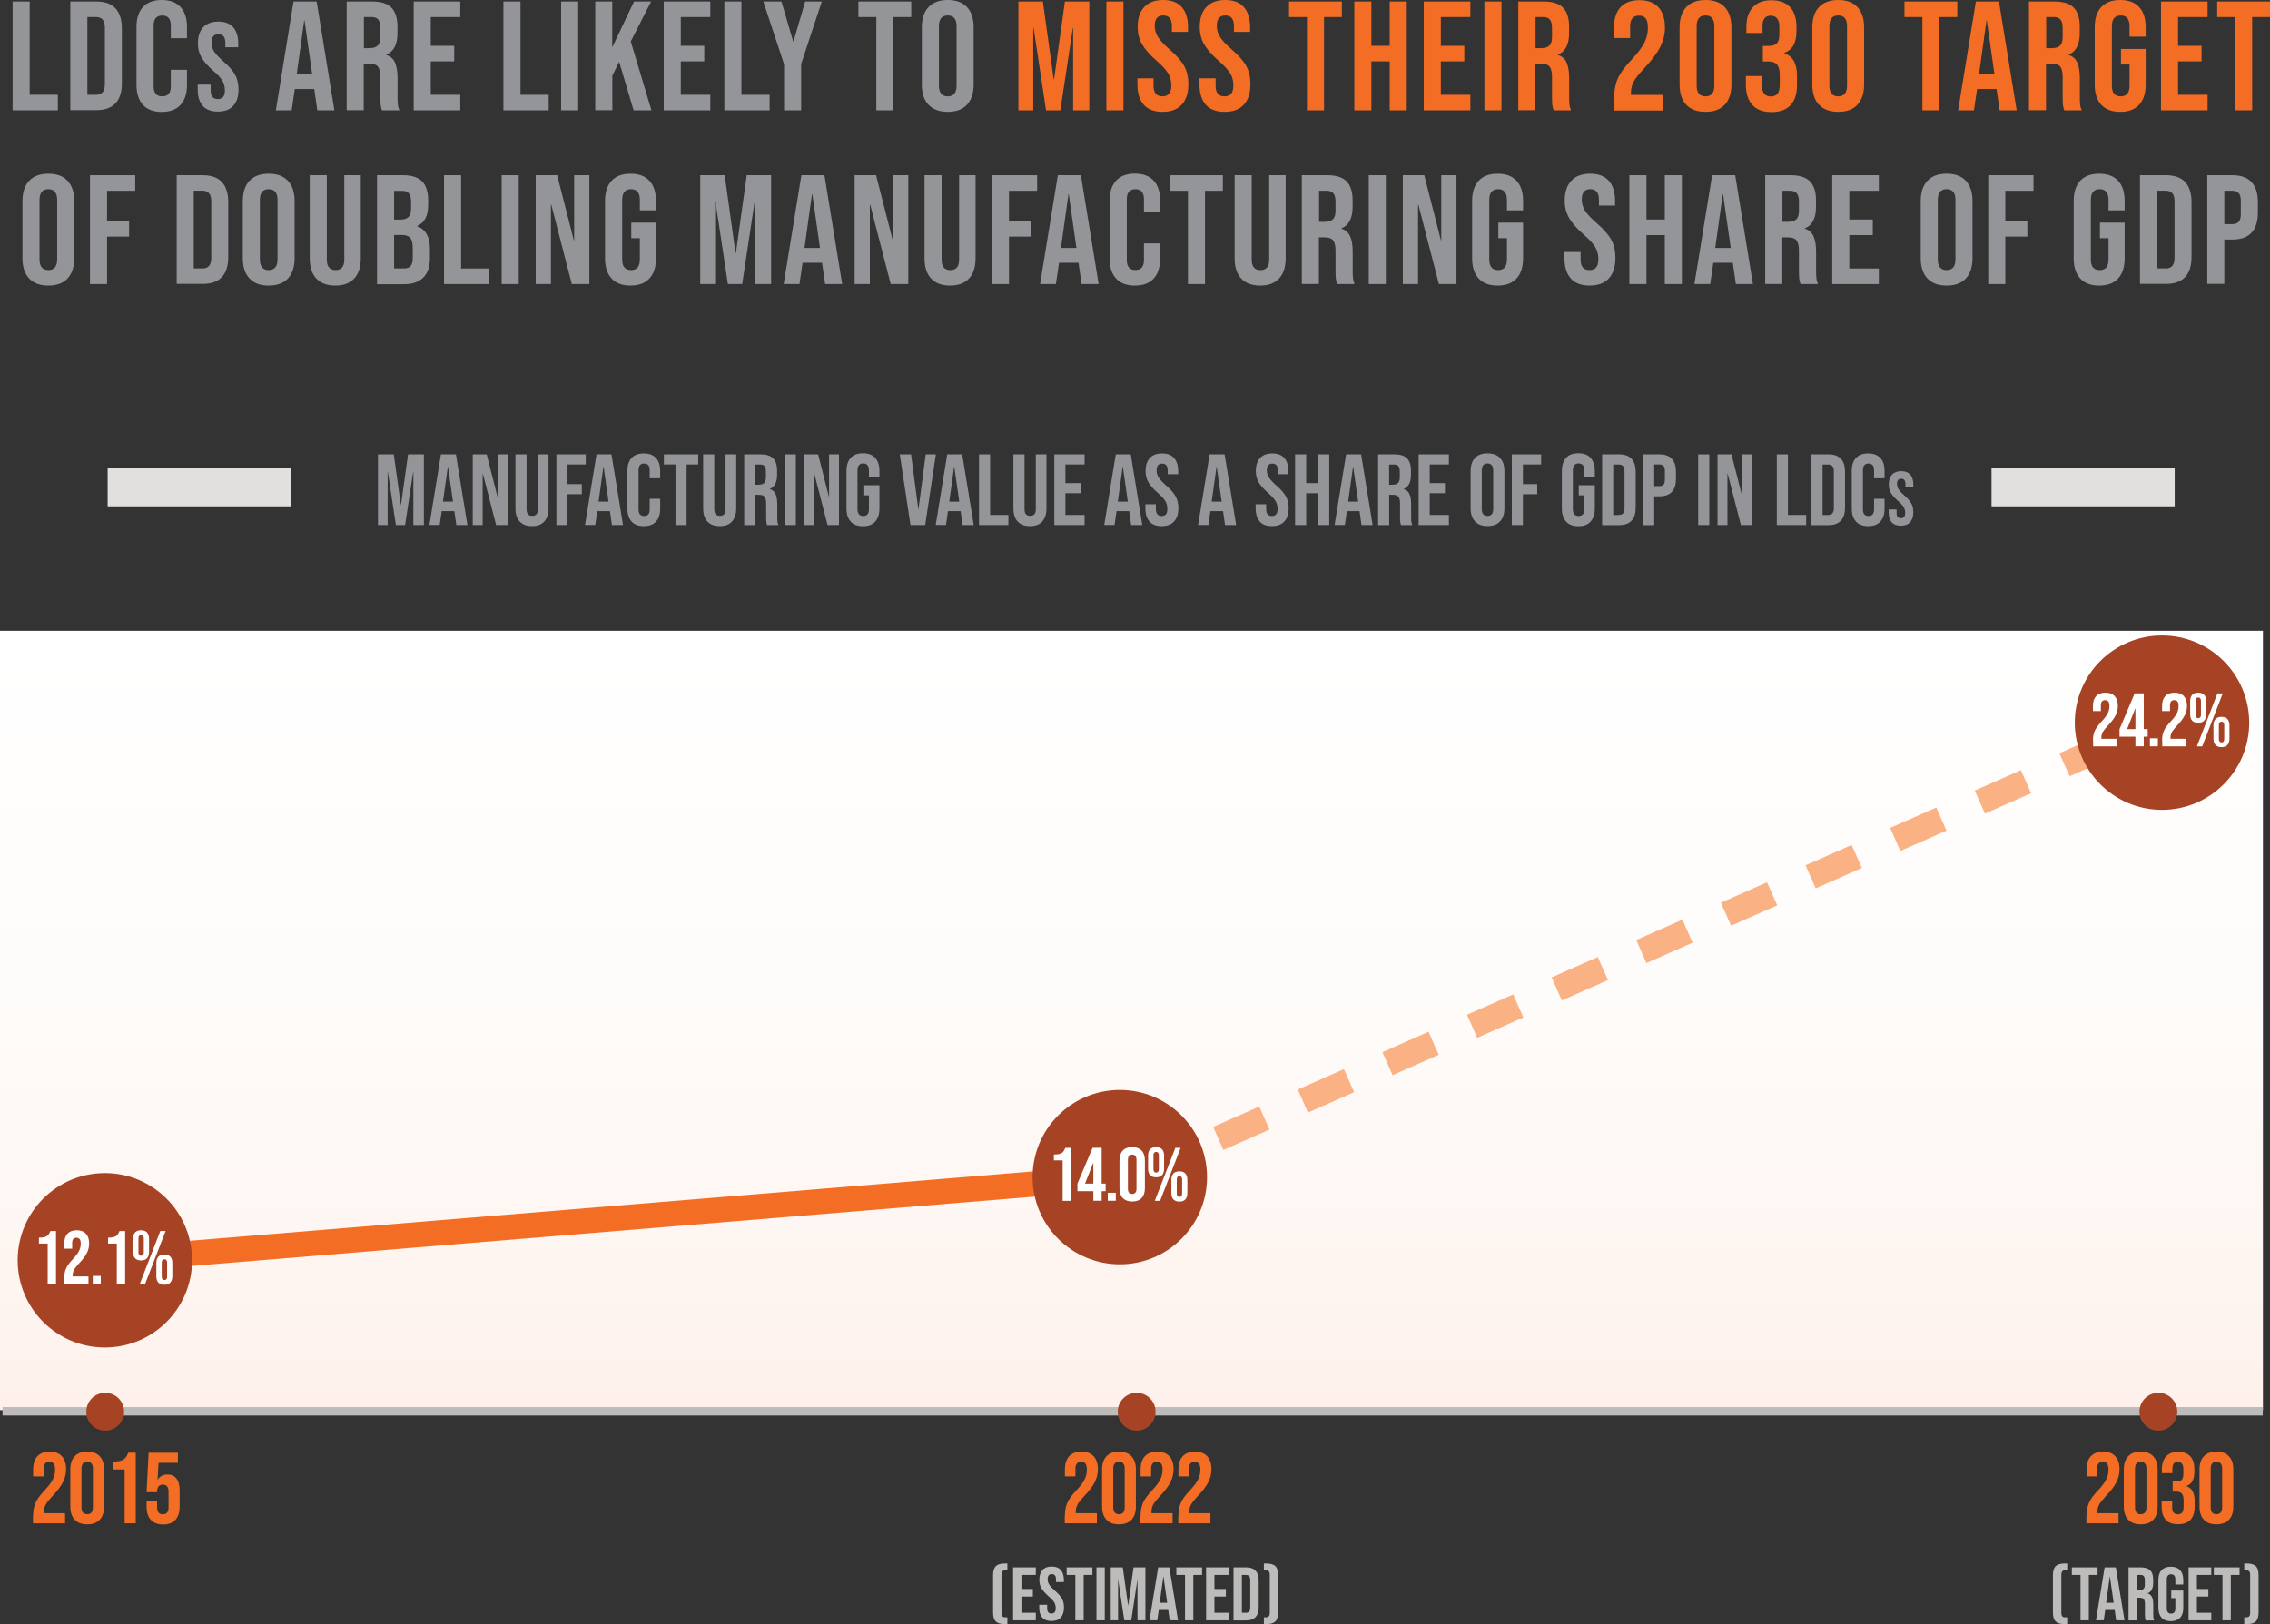 <?xml version="1.0" encoding="UTF-8"?><svg id="Layer_2" xmlns="http://www.w3.org/2000/svg" xmlns:xlink="http://www.w3.org/1999/xlink" viewBox="0 0 269.91 193.16"><rect x="0" y="0" width="269.91" height="193.16" fill="#333333" stroke="none"/><defs><style>.cls-1{stroke:#a64324;stroke-width:2.5px;}.cls-1,.cls-2,.cls-3,.cls-4{stroke-miterlimit:10;}.cls-1,.cls-5{fill:#a64324;}.cls-2{stroke:#f36e24;}.cls-2,.cls-3{stroke-width:3px;}.cls-2,.cls-3,.cls-4{fill:none;}.cls-6{fill:url(#linear-gradient);}.cls-7{fill:#fff;}.cls-8{fill:#f36e24;}.cls-9{fill:#939598;}.cls-10{fill:#bdbcbb;}.cls-11{fill:#e1e0df;}.cls-3{stroke:#fab284;stroke-dasharray:0 0 6 5;}.cls-4{stroke:#bdbcbb;}</style><linearGradient id="linear-gradient" x1="134.54" y1="75.02" x2="134.54" y2="167.71" gradientUnits="userSpaceOnUse"><stop offset="0" stop-color="#fff"/><stop offset=".46" stop-color="#fefcfa"/><stop offset=".92" stop-color="#fef3ee"/><stop offset="1" stop-color="#fef1ec"/></linearGradient></defs><g id="Layer_2-2"><rect class="cls-6" y="75.02" width="269.07" height="92.69"/><line class="cls-4" x1=".3" y1="167.85" x2="269.05" y2="167.85"/><path class="cls-8" d="m3.94,180.26c0-.6.1-1.11.29-1.54.19-.43.54-.9,1.03-1.42.49-.52.83-.96,1.01-1.33.19-.37.28-.75.28-1.15,0-.36-.06-.61-.17-.75-.12-.14-.29-.21-.51-.21-.46,0-.68.28-.68.83v.9h-1.25v-.82c0-.68.17-1.2.5-1.57.34-.36.82-.55,1.46-.55s1.13.18,1.46.55c.34.36.5.89.5,1.57,0,.51-.12,1.01-.37,1.5-.24.49-.67,1.05-1.27,1.68-.39.42-.66.75-.79,1.01-.14.26-.2.54-.2.83v.18h2.51v1.2h-3.82v-.91Z"/><path class="cls-8" d="m8.88,180.74c-.34-.37-.52-.89-.52-1.56v-4.42c0-.67.17-1.19.52-1.56.34-.37.84-.55,1.49-.55s1.14.18,1.49.55c.34.37.52.89.52,1.56v4.42c0,.67-.17,1.19-.52,1.56-.34.37-.84.55-1.49.55s-1.14-.18-1.49-.55Zm2.17-1.48v-4.58c0-.55-.23-.83-.68-.83s-.68.28-.68.83v4.58c0,.55.23.83.68.83s.68-.28.68-.83Z"/><path class="cls-8" d="m14.81,174.77h-1.38v-.94c.38,0,.68-.03.91-.1.23-.06.41-.17.55-.32.14-.15.26-.36.36-.64h.89v8.4h-1.32v-6.41Z"/><path class="cls-8" d="m17.93,180.75c-.34-.36-.5-.89-.5-1.57v-.66h1.25v.76c0,.54.23.82.68.82s.68-.27.68-.82v-1.88c0-.55-.23-.83-.68-.83s-.68.28-.68.83v.07h-1.25l.24-4.69h3.48v1.2h-2.3l-.11,2h.02c.25-.41.63-.61,1.14-.61.48,0,.84.16,1.09.49s.37.8.37,1.43v1.9c0,.68-.17,1.2-.5,1.57-.34.36-.82.55-1.46.55s-1.13-.18-1.46-.55Z"/><circle class="cls-5" cx="12.51" cy="167.9" r="2.25"/><path class="cls-8" d="m126.62,180.26c0-.6.1-1.11.29-1.54.19-.43.54-.9,1.03-1.42.49-.52.83-.96,1.01-1.33.19-.37.28-.75.28-1.15,0-.36-.06-.61-.17-.75-.12-.14-.29-.21-.51-.21-.46,0-.68.28-.68.83v.9h-1.25v-.82c0-.68.17-1.2.5-1.57.34-.36.82-.55,1.46-.55s1.13.18,1.46.55c.34.36.5.89.5,1.57,0,.51-.12,1.01-.37,1.5-.24.49-.67,1.05-1.27,1.68-.39.42-.66.75-.79,1.01-.14.26-.2.54-.2.83v.18h2.51v1.2h-3.82v-.91Z"/><path class="cls-8" d="m131.56,180.74c-.34-.37-.52-.89-.52-1.56v-4.42c0-.67.17-1.19.52-1.56.34-.37.84-.55,1.49-.55s1.14.18,1.49.55c.34.37.52.89.52,1.56v4.42c0,.67-.17,1.19-.52,1.56-.34.37-.84.55-1.49.55s-1.14-.18-1.49-.55Zm2.17-1.48v-4.58c0-.55-.23-.83-.68-.83s-.68.28-.68.83v4.58c0,.55.23.83.68.83s.68-.28.68-.83Z"/><path class="cls-8" d="m135.62,180.26c0-.6.1-1.11.29-1.54.19-.43.54-.9,1.03-1.42.49-.52.83-.96,1.01-1.33.19-.37.28-.75.28-1.15,0-.36-.06-.61-.17-.75-.12-.14-.29-.21-.51-.21-.46,0-.68.28-.68.83v.9h-1.25v-.82c0-.68.17-1.2.5-1.57.34-.36.82-.55,1.46-.55s1.13.18,1.46.55c.34.36.5.89.5,1.57,0,.51-.12,1.01-.37,1.5-.24.49-.67,1.05-1.27,1.68-.39.42-.66.75-.79,1.01-.14.26-.2.54-.2.83v.18h2.51v1.2h-3.82v-.91Z"/><path class="cls-8" d="m140.12,180.26c0-.6.1-1.11.29-1.54.19-.43.54-.9,1.03-1.42.49-.52.83-.96,1.01-1.33.19-.37.28-.75.28-1.15,0-.36-.06-.61-.17-.75-.12-.14-.29-.21-.51-.21-.46,0-.68.28-.68.83v.9h-1.25v-.82c0-.68.17-1.2.5-1.57.34-.36.82-.55,1.46-.55s1.13.18,1.46.55c.34.36.5.89.5,1.57,0,.51-.12,1.01-.37,1.5-.24.49-.67,1.05-1.27,1.68-.39.42-.66.75-.79,1.01-.14.26-.2.54-.2.83v.18h2.51v1.2h-3.82v-.91Z"/><circle class="cls-5" cx="135.15" cy="167.9" r="2.25"/><path class="cls-10" d="m244.42,192.84c-.21-.21-.32-.56-.32-1.06v-4.45c0-.5.11-.85.32-1.06s.57-.32,1.07-.32h.31v.81h-.24c-.16,0-.28.04-.35.12s-.11.23-.11.45v4.45c0,.22.04.36.11.45s.19.12.35.12h.24v.81h-.31c-.5,0-.85-.11-1.07-.32Z"/><path class="cls-10" d="m247.39,187.31h-1.04v-.9h3.06v.9h-1.04v5.4h-.99v-5.4Z"/><path class="cls-10" d="m250.24,186.41h1.34l1.03,6.3h-.99l-.18-1.25v.02h-1.12l-.18,1.23h-.92l1.03-6.3Zm1.08,4.21l-.44-3.11h-.02l-.43,3.11h.89Z"/><path class="cls-10" d="m253.08,186.41h1.47c.51,0,.88.12,1.12.36s.35.6.35,1.09v.39c0,.65-.22,1.07-.65,1.24v.02c.24.07.41.22.51.44.1.22.15.52.15.89v1.11c0,.18,0,.33.02.44.01.11.04.22.09.33h-1.01c-.04-.1-.06-.2-.07-.29s-.02-.25-.02-.49v-1.15c0-.29-.05-.49-.14-.6-.09-.11-.25-.17-.48-.17h-.34v2.7h-.99v-6.3Zm1.35,2.7c.2,0,.35-.05.45-.15s.15-.27.15-.51v-.49c0-.23-.04-.39-.12-.5-.08-.1-.21-.15-.38-.15h-.45v1.8h.36Z"/><path class="cls-10" d="m257.02,192.39c-.25-.27-.38-.67-.38-1.17v-3.31c0-.51.12-.9.38-1.17s.62-.41,1.1-.41.85.14,1.1.41.38.67.38,1.17v.54h-.94v-.6c0-.41-.17-.62-.51-.62s-.51.21-.51.62v3.45c0,.41.17.61.51.61s.51-.2.51-.61v-1.23h-.49v-.9h1.43v2.06c0,.51-.12.9-.38,1.17-.25.27-.62.41-1.1.41s-.85-.14-1.1-.41Z"/><path class="cls-10" d="m260.23,186.41h2.7v.9h-1.71v1.67h1.36v.9h-1.36v1.93h1.71v.9h-2.7v-6.3Z"/><path class="cls-10" d="m264.27,187.31h-1.04v-.9h3.06v.9h-1.04v5.4h-.99v-5.4Z"/><path class="cls-10" d="m266.85,192.35h.24c.16,0,.28-.04.35-.12s.11-.23.11-.45v-4.45c0-.22-.04-.36-.11-.45s-.19-.12-.35-.12h-.24v-.81h.31c.5,0,.85.11,1.07.32s.32.56.32,1.06v4.45c0,.5-.11.85-.32,1.06s-.57.32-1.07.32h-.31v-.81Z"/><path class="cls-10" d="m118.4,192.84c-.21-.21-.32-.56-.32-1.06v-4.45c0-.5.11-.85.32-1.06s.57-.32,1.07-.32h.31v.81h-.24c-.16,0-.28.04-.35.12s-.11.23-.11.45v4.45c0,.22.04.36.11.45s.19.12.35.12h.24v.81h-.31c-.5,0-.85-.11-1.07-.32Z"/><path class="cls-10" d="m120.46,186.41h2.7v.9h-1.71v1.67h1.36v.9h-1.36v1.93h1.71v.9h-2.7v-6.3Z"/><path class="cls-10" d="m123.94,192.39c-.25-.27-.37-.67-.37-1.17v-.36h.94v.43c0,.41.17.61.51.61.17,0,.29-.05.38-.15.09-.1.13-.26.13-.48,0-.26-.06-.5-.18-.7s-.34-.44-.67-.72c-.41-.36-.69-.69-.86-.98s-.24-.62-.24-.99c0-.5.12-.88.38-1.16s.62-.41,1.1-.41.83.14,1.07.41c.24.27.37.67.37,1.17v.26h-.94v-.32c0-.22-.04-.37-.13-.47-.08-.1-.21-.15-.37-.15-.33,0-.49.2-.49.6,0,.23.06.44.18.64s.35.44.67.72c.41.36.7.69.86.98s.23.64.23,1.04c0,.52-.13.91-.38,1.19-.25.28-.62.41-1.11.41s-.84-.14-1.09-.41Z"/><path class="cls-10" d="m127.86,187.31h-1.03v-.9h3.06v.9h-1.04v5.4h-.99v-5.4Z"/><path class="cls-10" d="m130.37,186.41h.99v6.3h-.99v-6.3Z"/><path class="cls-10" d="m132.09,186.41h1.41l.63,4.51h.02l.63-4.51h1.41v6.3h-.94v-4.77h-.02l-.72,4.77h-.83l-.72-4.77h-.02v4.77h-.87v-6.3Z"/><path class="cls-10" d="m137.7,186.41h1.34l1.03,6.3h-.99l-.18-1.25v.02h-1.12l-.18,1.23h-.92l1.03-6.3Zm1.08,4.21l-.44-3.11h-.02l-.43,3.11h.89Z"/><path class="cls-10" d="m140.9,187.31h-1.03v-.9h3.06v.9h-1.04v5.4h-.99v-5.4Z"/><path class="cls-10" d="m143.41,186.41h2.7v.9h-1.71v1.67h1.36v.9h-1.36v1.93h1.71v.9h-2.7v-6.3Z"/><path class="cls-10" d="m146.67,186.41h1.51c.49,0,.86.13,1.11.4.25.26.37.65.37,1.16v3.19c0,.51-.12.9-.37,1.16-.25.26-.62.4-1.11.4h-1.51v-6.3Zm1.49,5.4c.16,0,.29-.05.37-.14.09-.1.13-.25.13-.47v-3.28c0-.22-.04-.37-.13-.47-.09-.1-.21-.14-.37-.14h-.5v4.5h.5Z"/><path class="cls-10" d="m150.28,192.35h.24c.16,0,.28-.04.35-.12s.11-.23.11-.45v-4.45c0-.22-.04-.36-.11-.45s-.19-.12-.35-.12h-.24v-.81h.3c.5,0,.85.11,1.07.32s.32.56.32,1.06v4.45c0,.5-.11.85-.32,1.06s-.57.32-1.07.32h-.3v-.81Z"/><path class="cls-8" d="m248.1,180.26c0-.6.1-1.11.29-1.54.19-.43.54-.9,1.03-1.42.49-.52.83-.96,1.01-1.33.19-.37.28-.75.28-1.15,0-.36-.06-.61-.17-.75-.12-.14-.29-.21-.51-.21-.46,0-.68.28-.68.83v.9h-1.25v-.82c0-.68.17-1.2.5-1.57.34-.36.82-.55,1.46-.55s1.13.18,1.46.55c.34.36.5.89.5,1.57,0,.51-.12,1.01-.37,1.5-.24.49-.67,1.05-1.27,1.68-.39.42-.66.75-.79,1.01-.14.26-.2.54-.2.83v.18h2.51v1.2h-3.82v-.91Z"/><path class="cls-8" d="m253.05,180.74c-.34-.37-.52-.89-.52-1.56v-4.42c0-.67.17-1.19.52-1.56.34-.37.84-.55,1.49-.55s1.14.18,1.49.55c.34.37.52.89.52,1.56v4.42c0,.67-.17,1.19-.52,1.56-.34.37-.84.55-1.49.55s-1.14-.18-1.49-.55Zm2.17-1.48v-4.58c0-.55-.23-.83-.68-.83s-.68.28-.68.83v4.58c0,.55.23.83.68.83s.68-.28.68-.83Z"/><path class="cls-8" d="m257.53,180.76c-.33-.36-.5-.88-.5-1.55v-.68h1.25v.74c0,.55.23.83.68.83.22,0,.39-.07.51-.21.12-.14.17-.39.17-.74v-.68c0-.38-.07-.66-.2-.82-.14-.16-.36-.25-.66-.25h-.44v-1.2h.48c.26,0,.46-.07.59-.2.13-.14.2-.36.2-.68v-.61c0-.29-.06-.5-.18-.64-.12-.14-.28-.2-.48-.2-.42,0-.64.26-.64.78v.55h-1.25v-.44c0-.67.17-1.19.5-1.55s.81-.54,1.43-.54,1.11.18,1.44.53.49.87.49,1.54v.3c0,.46-.08.82-.23,1.1-.15.28-.39.47-.71.59v.02c.34.13.59.34.74.62.15.29.23.66.23,1.1v.74c0,.67-.17,1.19-.5,1.54s-.82.53-1.47.53-1.14-.18-1.47-.54Z"/><path class="cls-8" d="m262.05,180.74c-.34-.37-.52-.89-.52-1.56v-4.42c0-.67.17-1.19.52-1.56.34-.37.84-.55,1.49-.55s1.14.18,1.49.55c.34.37.52.89.52,1.56v4.42c0,.67-.17,1.19-.52,1.56-.34.37-.84.55-1.49.55s-1.14-.18-1.49-.55Zm2.17-1.48v-4.58c0-.55-.23-.83-.68-.83s-.68.28-.68.83v4.58c0,.55.23.83.68.83s.68-.28.68-.83Z"/><circle class="cls-5" cx="256.64" cy="167.9" r="2.25"/><path class="cls-9" d="m1.5.18h2.03v11.09h3.35v1.85H1.5V.18Z"/><path class="cls-9" d="m8.36.18h3.1c1.01,0,1.77.27,2.27.81.5.54.76,1.34.76,2.38v6.54c0,1.05-.25,1.84-.76,2.38-.51.54-1.26.81-2.27.81h-3.1V.18Zm3.07,11.09c.33,0,.59-.1.77-.3s.27-.52.27-.96V3.29c0-.44-.09-.76-.27-.96-.18-.2-.43-.3-.77-.3h-1.04v9.24h1.04Z"/><path class="cls-9" d="m17,12.47c-.51-.55-.77-1.34-.77-2.35V3.18c0-1.01.26-1.79.77-2.35.51-.55,1.25-.83,2.23-.83s1.72.28,2.23.83c.51.55.77,1.34.77,2.35v1.37h-1.92v-1.5c0-.8-.34-1.2-1.02-1.2s-1.02.4-1.02,1.2v7.23c0,.79.34,1.18,1.02,1.18s1.02-.39,1.02-1.18v-1.98h1.92v1.83c0,1.01-.26,1.79-.77,2.35-.51.55-1.25.83-2.23.83s-1.72-.28-2.23-.83Z"/><path class="cls-9" d="m24.12,12.59c-.41-.45-.61-1.1-.61-1.94v-.59h1.54v.71c0,.67.28,1.01.85,1.01.28,0,.49-.08.63-.25.14-.16.21-.43.21-.79,0-.44-.1-.82-.3-1.15-.2-.33-.56-.73-1.1-1.19-.67-.59-1.14-1.13-1.41-1.61-.27-.48-.4-1.02-.4-1.63,0-.82.21-1.46.62-1.91.42-.45,1.02-.68,1.81-.68s1.37.23,1.77.68c.4.45.6,1.1.6,1.94v.43h-1.54v-.53c0-.36-.07-.62-.21-.78-.14-.16-.34-.24-.61-.24-.54,0-.82.33-.82.99,0,.38.1.73.3,1.05.2.33.57.72,1.11,1.19.68.59,1.15,1.13,1.41,1.62.26.48.39,1.05.39,1.71,0,.85-.21,1.5-.63,1.96s-1.03.68-1.83.68-1.39-.23-1.8-.68Z"/><path class="cls-9" d="m34.9.18h2.75l2.11,12.94h-2.03l-.37-2.57v.04h-2.31l-.37,2.53h-1.88L34.9.18Zm2.22,8.65l-.91-6.39h-.04l-.89,6.39h1.83Z"/><path class="cls-9" d="m41.24.18h3.01c1.05,0,1.81.24,2.29.73.48.49.72,1.24.72,2.25v.79c0,1.34-.44,2.19-1.33,2.55v.04c.49.15.84.45,1.04.91.2.46.3,1.07.3,1.83v2.27c0,.37.01.67.04.9.02.23.09.45.18.67h-2.07c-.07-.21-.12-.41-.15-.59-.02-.19-.04-.52-.04-1v-2.37c0-.59-.1-1-.29-1.24-.19-.23-.52-.35-.99-.35h-.7v5.54h-2.03V.18Zm2.77,5.54c.41,0,.71-.1.92-.31s.3-.56.3-1.05v-1c0-.47-.08-.81-.25-1.02-.17-.21-.43-.31-.79-.31h-.92v3.7h.74Z"/><path class="cls-9" d="m49.19.18h5.54v1.85h-3.51v3.42h2.79v1.85h-2.79v3.97h3.51v1.85h-5.54V.18Z"/><path class="cls-9" d="m59.86.18h2.03v11.09h3.35v1.85h-5.38V.18Z"/><path class="cls-9" d="m66.72.18h2.03v12.94h-2.03V.18Z"/><path class="cls-9" d="m70.77.18h2.03v5.45l2.59-5.45h2.03l-2.42,4.75,2.46,8.19h-2.12l-1.72-5.77-.81,1.64v4.12h-2.03V.18Z"/><path class="cls-9" d="m78.92.18h5.54v1.85h-3.51v3.42h2.79v1.85h-2.79v3.97h3.51v1.85h-5.54V.18Z"/><path class="cls-9" d="m86.13.18h2.03v11.09h3.35v1.85h-5.38V.18Z"/><path class="cls-9" d="m93.22,7.61l-2.46-7.43h2.16l1.39,4.75h.04l1.39-4.75h1.98l-2.46,7.43v5.51h-2.03v-5.51Z"/><path class="cls-9" d="m104.19,2.03h-2.12V.18h6.28v1.85h-2.12v11.09h-2.03V2.03Z"/><path class="cls-9" d="m110.4,12.46c-.53-.57-.79-1.37-.79-2.4V3.25c0-1.04.27-1.84.79-2.4s1.29-.85,2.29-.85,1.76.28,2.29.85.79,1.37.79,2.4v6.8c0,1.04-.27,1.84-.79,2.4-.53.57-1.29.85-2.29.85s-1.76-.28-2.29-.85Zm3.34-2.27V3.12c0-.85-.35-1.28-1.05-1.28s-1.05.43-1.05,1.28v7.06c0,.85.35,1.28,1.05,1.28s1.05-.43,1.05-1.28Z"/><path class="cls-8" d="m121.1.18h2.9l1.29,9.26h.04l1.29-9.26h2.9v12.94h-1.92V3.33h-.04l-1.48,9.79h-1.7l-1.48-9.79h-.04v9.79h-1.77V.18Z"/><path class="cls-8" d="m131.55.18h2.03v12.94h-2.03V.18Z"/><path class="cls-8" d="m136,12.46c-.5-.56-.76-1.36-.76-2.41v-.74h1.92v.89c0,.84.35,1.26,1.05,1.26.34,0,.61-.1.79-.31.18-.2.27-.53.27-.99,0-.54-.12-1.02-.37-1.43-.25-.41-.7-.91-1.37-1.49-.84-.74-1.42-1.41-1.76-2.01-.33-.6-.5-1.27-.5-2.02,0-1.02.26-1.81.78-2.37s1.27-.84,2.25-.84,1.71.28,2.21.84.75,1.36.75,2.41v.54h-1.92v-.67c0-.44-.09-.77-.26-.97-.17-.2-.42-.31-.76-.31-.68,0-1.02.41-1.02,1.24,0,.47.13.91.38,1.31.25.41.71.9,1.38,1.48.85.74,1.44,1.41,1.76,2.01.32.6.48,1.31.48,2.13,0,1.06-.26,1.87-.79,2.44-.52.57-1.28.85-2.28.85s-1.73-.28-2.24-.84Z"/><path class="cls-8" d="m143.38,12.46c-.5-.56-.76-1.36-.76-2.41v-.74h1.92v.89c0,.84.35,1.26,1.05,1.26.34,0,.61-.1.79-.31.18-.2.27-.53.27-.99,0-.54-.12-1.02-.37-1.43-.25-.41-.7-.91-1.37-1.49-.84-.74-1.42-1.41-1.76-2.01-.33-.6-.5-1.27-.5-2.02,0-1.02.26-1.81.78-2.37s1.27-.84,2.25-.84,1.71.28,2.21.84.75,1.36.75,2.41v.54h-1.92v-.67c0-.44-.09-.77-.26-.97-.17-.2-.42-.31-.76-.31-.68,0-1.02.41-1.02,1.24,0,.47.13.91.38,1.31.25.41.71.9,1.38,1.48.85.74,1.44,1.41,1.76,2.01.32.6.48,1.31.48,2.13,0,1.06-.26,1.87-.79,2.44-.52.57-1.28.85-2.28.85s-1.73-.28-2.24-.84Z"/><path class="cls-8" d="m155.39,2.03h-2.12V.18h6.28v1.85h-2.12v11.09h-2.03V2.03Z"/><path class="cls-8" d="m161.03.18h2.03v5.27h2.18V.18h2.03v12.94h-2.03v-5.82h-2.18v5.82h-2.03V.18Z"/><path class="cls-8" d="m169.29.18h5.54v1.85h-3.51v3.42h2.79v1.85h-2.79v3.97h3.51v1.85h-5.54V.18Z"/><path class="cls-8" d="m176.5.18h2.03v12.94h-2.03V.18Z"/><path class="cls-8" d="m180.55.18h3.01c1.05,0,1.81.24,2.29.73.48.49.72,1.24.72,2.25v.79c0,1.34-.44,2.19-1.33,2.55v.04c.49.15.84.45,1.04.91.2.46.3,1.07.3,1.83v2.27c0,.37.01.67.04.9.02.23.09.45.18.67h-2.07c-.07-.21-.12-.41-.15-.59-.02-.19-.04-.52-.04-1v-2.37c0-.59-.1-1-.29-1.24-.19-.23-.52-.35-.99-.35h-.7v5.54h-2.03V.18Zm2.77,5.54c.41,0,.71-.1.92-.31s.3-.56.3-1.05v-1c0-.47-.08-.81-.25-1.02-.17-.21-.43-.31-.79-.31h-.92v3.7h.74Z"/><path class="cls-8" d="m191.92,11.72c0-.92.15-1.72.44-2.38.3-.66.83-1.39,1.59-2.19.75-.8,1.27-1.48,1.56-2.05.29-.57.43-1.16.43-1.77,0-.55-.09-.94-.27-1.15s-.44-.32-.79-.32c-.7,0-1.05.43-1.05,1.28v1.39h-1.92v-1.26c0-1.05.26-1.85.78-2.41s1.27-.84,2.25-.84,1.74.28,2.25.84.78,1.36.78,2.41c0,.79-.19,1.56-.56,2.31-.38.75-1.03,1.61-1.95,2.59-.6.64-1.01,1.16-1.22,1.56-.21.4-.31.83-.31,1.28v.28h3.86v1.85h-5.88v-1.4Z"/><path class="cls-8" d="m200.5,12.46c-.53-.57-.79-1.37-.79-2.4V3.25c0-1.04.27-1.84.79-2.4s1.29-.85,2.29-.85,1.76.28,2.29.85.79,1.37.79,2.4v6.8c0,1.04-.27,1.84-.79,2.4-.53.57-1.29.85-2.29.85s-1.76-.28-2.29-.85Zm3.34-2.27V3.12c0-.85-.35-1.28-1.05-1.28s-1.05.43-1.05,1.28v7.06c0,.85.35,1.28,1.05,1.28s1.05-.43,1.05-1.28Z"/><path class="cls-8" d="m208.36,12.47c-.51-.55-.77-1.35-.77-2.38v-1.05h1.92v1.15c0,.85.35,1.28,1.05,1.28.34,0,.61-.11.79-.32.18-.22.27-.59.27-1.14v-1.05c0-.59-.11-1.01-.31-1.27-.21-.25-.55-.38-1.02-.38h-.68v-1.85h.74c.41,0,.71-.1.92-.31s.3-.56.3-1.05v-.94c0-.44-.09-.77-.28-.98s-.43-.31-.74-.31c-.65,0-.98.4-.98,1.2v.85h-1.92v-.68c0-1.03.26-1.83.77-2.38.51-.55,1.25-.83,2.21-.83s1.71.27,2.22.82c.5.55.76,1.34.76,2.37v.46c0,.7-.12,1.27-.35,1.69-.23.43-.6.73-1.09.92v.04c.53.2.91.52,1.15.96.23.44.35,1.01.35,1.7v1.15c0,1.03-.26,1.83-.77,2.37-.51.55-1.27.82-2.26.82s-1.75-.28-2.26-.83Z"/><path class="cls-8" d="m216.28,12.46c-.53-.57-.79-1.37-.79-2.4V3.25c0-1.04.27-1.84.79-2.4s1.29-.85,2.29-.85,1.76.28,2.29.85.79,1.37.79,2.4v6.8c0,1.04-.27,1.84-.79,2.4-.53.57-1.29.85-2.29.85s-1.76-.28-2.29-.85Zm3.34-2.27V3.12c0-.85-.35-1.28-1.05-1.28s-1.05.43-1.05,1.28v7.06c0,.85.35,1.28,1.05,1.28s1.05-.43,1.05-1.28Z"/><path class="cls-8" d="m228.57,2.03h-2.12V.18h6.28v1.85h-2.12v11.09h-2.03V2.03Z"/><path class="cls-8" d="m234.93.18h2.75l2.11,12.94h-2.03l-.37-2.57v.04h-2.31l-.37,2.53h-1.88l2.11-12.94Zm2.22,8.65l-.91-6.39h-.04l-.89,6.39h1.83Z"/><path class="cls-8" d="m241.27.18h3.01c1.05,0,1.81.24,2.29.73.48.49.72,1.24.72,2.25v.79c0,1.34-.44,2.19-1.33,2.55v.04c.49.15.84.45,1.04.91.2.46.3,1.07.3,1.83v2.27c0,.37.01.67.04.9.02.23.09.45.18.67h-2.07c-.07-.21-.12-.41-.15-.59-.02-.19-.04-.52-.04-1v-2.37c0-.59-.1-1-.29-1.24-.19-.23-.52-.35-.99-.35h-.7v5.54h-2.03V.18Zm2.77,5.54c.41,0,.71-.1.92-.31s.3-.56.3-1.05v-1c0-.47-.08-.81-.25-1.02-.17-.21-.43-.31-.79-.31h-.92v3.7h.74Z"/><path class="cls-8" d="m249.85,12.46c-.52-.56-.78-1.36-.78-2.41V3.25c0-1.05.26-1.85.78-2.41s1.27-.84,2.25-.84,1.74.28,2.25.84c.52.56.78,1.36.78,2.41v1.11h-1.92v-1.24c0-.85-.35-1.28-1.05-1.28s-1.05.43-1.05,1.28v7.08c0,.84.35,1.26,1.05,1.26s1.05-.42,1.05-1.26v-2.53h-1.02v-1.85h2.94v4.23c0,1.05-.26,1.85-.78,2.41-.52.56-1.27.84-2.25.84s-1.74-.28-2.25-.84Z"/><path class="cls-8" d="m256.95.18h5.54v1.85h-3.51v3.42h2.79v1.85h-2.79v3.97h3.51v1.85h-5.54V.18Z"/><path class="cls-8" d="m265.75,2.03h-2.12V.18h6.28v1.85h-2.12v11.09h-2.03V2.03Z"/><path class="cls-9" d="m3.46,33.11c-.53-.57-.79-1.37-.79-2.4v-6.8c0-1.04.27-1.84.79-2.4s1.29-.85,2.29-.85,1.76.28,2.29.85.79,1.37.79,2.4v6.8c0,1.04-.27,1.84-.79,2.4-.53.57-1.29.85-2.29.85s-1.76-.28-2.29-.85Zm3.34-2.27v-7.06c0-.85-.35-1.28-1.05-1.28s-1.05.43-1.05,1.28v7.06c0,.85.35,1.28,1.05,1.28s1.05-.43,1.05-1.28Z"/><path class="cls-9" d="m10.7,20.84h5.38v1.85h-3.35v3.6h2.62v1.85h-2.62v5.64h-2.03v-12.94Z"/><path class="cls-9" d="m21.01,20.84h3.1c1.01,0,1.77.27,2.27.81.5.54.76,1.34.76,2.38v6.54c0,1.05-.25,1.84-.76,2.38-.51.54-1.26.81-2.27.81h-3.1v-12.94Zm3.07,11.09c.33,0,.59-.1.77-.3s.27-.52.27-.96v-6.73c0-.44-.09-.76-.27-.96-.18-.2-.43-.3-.77-.3h-1.04v9.24h1.04Z"/><path class="cls-9" d="m29.66,33.11c-.53-.57-.79-1.37-.79-2.4v-6.8c0-1.04.27-1.84.79-2.4s1.29-.85,2.29-.85,1.76.28,2.29.85.79,1.37.79,2.4v6.8c0,1.04-.27,1.84-.79,2.4-.53.57-1.29.85-2.29.85s-1.76-.28-2.29-.85Zm3.34-2.27v-7.06c0-.85-.35-1.28-1.05-1.28s-1.05.43-1.05,1.28v7.06c0,.85.35,1.28,1.05,1.28s1.05-.43,1.05-1.28Z"/><path class="cls-9" d="m37.61,33.12c-.52-.56-.78-1.36-.78-2.41v-9.87h2.03v10.02c0,.44.09.76.27.96.18.2.43.3.77.3s.59-.1.77-.3c.18-.2.27-.52.27-.96v-10.02h1.96v9.87c0,1.05-.26,1.85-.78,2.41-.52.56-1.27.84-2.25.84s-1.74-.28-2.25-.84Z"/><path class="cls-9" d="m44.83,20.84h3.07c1.05,0,1.81.24,2.29.73.48.49.72,1.24.72,2.25v.52c0,.67-.11,1.21-.32,1.63-.22.42-.55.72-.99.91v.04c1.01.35,1.52,1.24,1.52,2.7v1.11c0,1-.26,1.76-.79,2.28-.52.52-1.29.79-2.3.79h-3.2v-12.94Zm2.83,5.27c.41,0,.71-.1.92-.31s.3-.56.3-1.05v-.72c0-.47-.08-.81-.25-1.02-.17-.21-.43-.31-.79-.31h-.98v3.42h.79Zm.37,5.82c.36,0,.62-.1.79-.29.17-.19.26-.52.26-.99v-1.13c0-.59-.1-1-.3-1.23-.2-.23-.54-.34-1.01-.34h-.91v3.97h1.17Z"/><path class="cls-9" d="m52.8,20.84h2.03v11.09h3.35v1.85h-5.38v-12.94Z"/><path class="cls-9" d="m59.65,20.84h2.03v12.94h-2.03v-12.94Z"/><path class="cls-9" d="m63.7,20.84h2.55l1.98,7.74h.04v-7.74h1.81v12.94h-2.09l-2.44-9.44h-.04v9.44h-1.81v-12.94Z"/><path class="cls-9" d="m72.72,33.12c-.52-.56-.78-1.36-.78-2.41v-6.8c0-1.05.26-1.85.78-2.41s1.27-.84,2.25-.84,1.74.28,2.25.84c.52.56.78,1.36.78,2.41v1.11h-1.92v-1.24c0-.85-.35-1.28-1.05-1.28s-1.05.43-1.05,1.28v7.08c0,.84.35,1.26,1.05,1.26s1.05-.42,1.05-1.26v-2.53h-1.02v-1.85h2.94v4.23c0,1.05-.26,1.85-.78,2.41-.52.56-1.27.84-2.25.84s-1.74-.28-2.25-.84Z"/><path class="cls-9" d="m83.27,20.84h2.9l1.29,9.26h.04l1.29-9.26h2.9v12.94h-1.92v-9.79h-.04l-1.48,9.79h-1.7l-1.48-9.79h-.04v9.79h-1.77v-12.94Z"/><path class="cls-9" d="m95.28,20.84h2.75l2.11,12.94h-2.03l-.37-2.57v.04h-2.31l-.37,2.53h-1.88l2.11-12.94Zm2.22,8.65l-.91-6.39h-.04l-.89,6.39h1.83Z"/><path class="cls-9" d="m101.62,20.84h2.55l1.98,7.74h.04v-7.74h1.81v12.94h-2.09l-2.44-9.44h-.04v9.44h-1.81v-12.94Z"/><path class="cls-9" d="m110.71,33.12c-.52-.56-.78-1.36-.78-2.41v-9.87h2.03v10.02c0,.44.09.76.27.96.18.2.43.3.77.3s.59-.1.77-.3c.18-.2.27-.52.27-.96v-10.02h1.96v9.87c0,1.05-.26,1.85-.78,2.41-.52.56-1.27.84-2.25.84s-1.74-.28-2.25-.84Z"/><path class="cls-9" d="m117.94,20.84h5.38v1.85h-3.35v3.6h2.62v1.85h-2.62v5.64h-2.03v-12.94Z"/><path class="cls-9" d="m125.77,20.84h2.75l2.11,12.94h-2.03l-.37-2.57v.04h-2.31l-.37,2.53h-1.88l2.11-12.94Zm2.22,8.65l-.91-6.39h-.04l-.89,6.39h1.83Z"/><path class="cls-9" d="m132.71,33.13c-.51-.55-.77-1.34-.77-2.35v-6.95c0-1.01.26-1.79.77-2.35.51-.55,1.25-.83,2.23-.83s1.72.28,2.23.83c.51.55.77,1.34.77,2.35v1.37h-1.92v-1.5c0-.8-.34-1.2-1.02-1.2s-1.02.4-1.02,1.2v7.23c0,.79.34,1.18,1.02,1.18s1.02-.39,1.02-1.18v-1.98h1.92v1.83c0,1.01-.26,1.79-.77,2.35-.51.55-1.25.83-2.23.83s-1.72-.28-2.23-.83Z"/><path class="cls-9" d="m141.24,22.69h-2.12v-1.85h6.28v1.85h-2.12v11.09h-2.03v-11.09Z"/><path class="cls-9" d="m147.58,33.12c-.52-.56-.78-1.36-.78-2.41v-9.87h2.03v10.02c0,.44.09.76.27.96.18.2.43.3.77.3s.59-.1.77-.3c.18-.2.27-.52.27-.96v-10.02h1.96v9.87c0,1.05-.26,1.85-.78,2.41-.52.56-1.27.84-2.25.84s-1.74-.28-2.25-.84Z"/><path class="cls-9" d="m154.81,20.84h3.01c1.05,0,1.81.24,2.29.73.48.49.72,1.24.72,2.25v.79c0,1.34-.44,2.19-1.33,2.55v.04c.49.15.84.45,1.04.91.2.46.3,1.07.3,1.83v2.27c0,.37.01.67.04.9.02.23.09.45.18.67h-2.07c-.07-.21-.12-.41-.15-.59-.02-.19-.04-.52-.04-1v-2.37c0-.59-.1-1-.29-1.24-.19-.23-.52-.35-.99-.35h-.7v5.54h-2.03v-12.94Zm2.77,5.54c.41,0,.71-.1.92-.31s.3-.56.3-1.05v-1c0-.47-.08-.81-.25-1.02-.17-.21-.43-.31-.79-.31h-.92v3.7h.74Z"/><path class="cls-9" d="m162.75,20.84h2.03v12.94h-2.03v-12.94Z"/><path class="cls-9" d="m166.8,20.84h2.55l1.98,7.74h.04v-7.74h1.81v12.94h-2.09l-2.44-9.44h-.04v9.44h-1.81v-12.94Z"/><path class="cls-9" d="m175.82,33.12c-.52-.56-.78-1.36-.78-2.41v-6.8c0-1.05.26-1.85.78-2.41s1.27-.84,2.25-.84,1.74.28,2.25.84c.52.56.78,1.36.78,2.41v1.11h-1.92v-1.24c0-.85-.35-1.28-1.05-1.28s-1.05.43-1.05,1.28v7.08c0,.84.35,1.26,1.05,1.26s1.05-.42,1.05-1.26v-2.53h-1.02v-1.85h2.94v4.23c0,1.05-.26,1.85-.78,2.41-.52.56-1.27.84-2.25.84s-1.74-.28-2.25-.84Z"/><path class="cls-9" d="m186.78,33.12c-.5-.56-.76-1.36-.76-2.41v-.74h1.92v.89c0,.84.35,1.26,1.05,1.26.34,0,.61-.1.79-.31.18-.2.27-.53.27-.99,0-.54-.12-1.02-.37-1.43-.25-.41-.7-.91-1.37-1.49-.84-.74-1.42-1.41-1.76-2.01-.33-.6-.5-1.27-.5-2.02,0-1.02.26-1.81.78-2.37s1.27-.84,2.25-.84,1.71.28,2.21.84.75,1.36.75,2.41v.54h-1.92v-.67c0-.44-.09-.77-.26-.97-.17-.2-.42-.31-.76-.31-.68,0-1.02.41-1.02,1.24,0,.47.13.91.38,1.31.25.41.71.9,1.38,1.48.85.74,1.44,1.41,1.76,2.01.32.6.48,1.31.48,2.13,0,1.06-.26,1.87-.79,2.44-.52.57-1.28.85-2.28.85s-1.73-.28-2.24-.84Z"/><path class="cls-9" d="m193.74,20.84h2.03v5.27h2.18v-5.27h2.03v12.94h-2.03v-5.82h-2.18v5.82h-2.03v-12.94Z"/><path class="cls-9" d="m203.57,20.84h2.75l2.11,12.94h-2.03l-.37-2.57v.04h-2.31l-.37,2.53h-1.88l2.11-12.94Zm2.22,8.65l-.91-6.39h-.04l-.89,6.39h1.83Z"/><path class="cls-9" d="m209.91,20.84h3.01c1.05,0,1.81.24,2.29.73.48.49.72,1.24.72,2.25v.79c0,1.34-.44,2.19-1.33,2.55v.04c.49.15.84.45,1.04.91.2.46.3,1.07.3,1.83v2.27c0,.37.01.67.04.9.02.23.09.45.18.67h-2.07c-.07-.21-.12-.41-.15-.59-.02-.19-.04-.52-.04-1v-2.37c0-.59-.1-1-.29-1.24-.19-.23-.52-.35-.99-.35h-.7v5.54h-2.03v-12.94Zm2.77,5.54c.41,0,.71-.1.92-.31s.3-.56.3-1.05v-1c0-.47-.08-.81-.25-1.02-.17-.21-.43-.31-.79-.31h-.92v3.7h.74Z"/><path class="cls-9" d="m217.86,20.84h5.54v1.85h-3.51v3.42h2.79v1.85h-2.79v3.97h3.51v1.85h-5.54v-12.94Z"/><path class="cls-9" d="m229.17,33.11c-.53-.57-.79-1.37-.79-2.4v-6.8c0-1.04.27-1.84.79-2.4s1.29-.85,2.29-.85,1.76.28,2.29.85.79,1.37.79,2.4v6.8c0,1.04-.27,1.84-.79,2.4-.53.57-1.29.85-2.29.85s-1.76-.28-2.29-.85Zm3.34-2.27v-7.06c0-.85-.35-1.28-1.05-1.28s-1.05.43-1.05,1.28v7.06c0,.85.35,1.28,1.05,1.28s1.05-.43,1.05-1.28Z"/><path class="cls-9" d="m236.41,20.84h5.38v1.85h-3.35v3.6h2.62v1.85h-2.62v5.64h-2.03v-12.94Z"/><path class="cls-9" d="m247.35,33.12c-.52-.56-.78-1.36-.78-2.41v-6.8c0-1.05.26-1.85.78-2.41s1.27-.84,2.25-.84,1.74.28,2.25.84c.52.56.78,1.36.78,2.41v1.11h-1.92v-1.24c0-.85-.35-1.28-1.05-1.28s-1.05.43-1.05,1.28v7.08c0,.84.35,1.26,1.05,1.26s1.05-.42,1.05-1.26v-2.53h-1.02v-1.85h2.94v4.23c0,1.05-.26,1.85-.78,2.41-.52.56-1.27.84-2.25.84s-1.74-.28-2.25-.84Z"/><path class="cls-9" d="m254.45,20.84h3.1c1.01,0,1.77.27,2.27.81.5.54.76,1.34.76,2.38v6.54c0,1.05-.25,1.84-.76,2.38-.51.54-1.26.81-2.27.81h-3.1v-12.94Zm3.07,11.09c.33,0,.59-.1.77-.3s.27-.52.27-.96v-6.73c0-.44-.09-.76-.27-.96-.18-.2-.43-.3-.77-.3h-1.04v9.24h1.04Z"/><path class="cls-9" d="m262.45,20.84h2.99c1.01,0,1.77.27,2.27.81.5.54.76,1.34.76,2.38v1.27c0,1.05-.25,1.84-.76,2.38-.5.54-1.26.81-2.27.81h-.96v5.27h-2.03v-12.94Zm2.99,5.82c.33,0,.58-.09.75-.28.17-.18.25-.5.25-.94v-1.53c0-.44-.08-.76-.25-.94-.17-.19-.42-.28-.75-.28h-.96v3.97h.96Z"/><path class="cls-9" d="m44.94,54.04h1.88l.84,6.01h.02l.84-6.01h1.88v8.4h-1.25v-6.36h-.02l-.96,6.36h-1.1l-.96-6.36h-.02v6.36h-1.15v-8.4Z"/><path class="cls-9" d="m52.42,54.04h1.79l1.37,8.4h-1.32l-.24-1.67v.02h-1.5l-.24,1.64h-1.22l1.37-8.4Zm1.44,5.62l-.59-4.15h-.02l-.58,4.15h1.19Z"/><path class="cls-9" d="m56.21,54.04h1.66l1.28,5.03h.02v-5.03h1.18v8.4h-1.36l-1.58-6.13h-.02v6.13h-1.18v-8.4Z"/><path class="cls-9" d="m61.79,62.02c-.34-.36-.5-.89-.5-1.57v-6.41h1.32v6.5c0,.29.06.5.17.62.12.13.28.19.5.19s.38-.06.5-.19c.12-.13.17-.34.17-.62v-6.5h1.27v6.41c0,.68-.17,1.2-.5,1.57s-.82.55-1.46.55-1.13-.18-1.46-.55Z"/><path class="cls-9" d="m66.16,54.04h3.49v1.2h-2.17v2.34h1.7v1.2h-1.7v3.66h-1.32v-8.4Z"/><path class="cls-9" d="m70.92,54.04h1.79l1.37,8.4h-1.32l-.24-1.67v.02h-1.5l-.24,1.64h-1.22l1.37-8.4Zm1.44,5.62l-.59-4.15h-.02l-.58,4.15h1.19Z"/><path class="cls-9" d="m75.1,62.02c-.33-.36-.5-.87-.5-1.52v-4.51c0-.66.17-1.16.5-1.52.33-.36.81-.54,1.45-.54s1.11.18,1.45.54c.33.36.5.87.5,1.52v.89h-1.25v-.97c0-.52-.22-.78-.66-.78s-.66.26-.66.78v4.69c0,.51.22.77.66.77s.66-.26.66-.77v-1.28h1.25v1.19c0,.66-.17,1.16-.5,1.52-.33.36-.81.54-1.45.54s-1.11-.18-1.45-.54Z"/><path class="cls-9" d="m80.32,55.24h-1.38v-1.2h4.08v1.2h-1.38v7.2h-1.32v-7.2Z"/><path class="cls-9" d="m84.11,62.02c-.34-.36-.5-.89-.5-1.57v-6.41h1.32v6.5c0,.29.06.5.17.62.12.13.28.19.5.19s.38-.06.5-.19c.12-.13.17-.34.17-.62v-6.5h1.27v6.41c0,.68-.17,1.2-.5,1.57s-.82.55-1.46.55-1.13-.18-1.46-.55Z"/><path class="cls-9" d="m88.48,54.04h1.96c.68,0,1.18.16,1.49.47.31.32.47.8.47,1.46v.52c0,.87-.29,1.42-.86,1.66v.02c.32.1.55.29.68.59s.2.69.2,1.19v1.48c0,.24,0,.43.02.58.02.15.06.29.12.44h-1.34c-.05-.14-.08-.26-.1-.38-.02-.12-.02-.34-.02-.65v-1.54c0-.38-.06-.65-.19-.8-.12-.15-.34-.23-.64-.23h-.46v3.6h-1.32v-8.4Zm1.8,3.6c.26,0,.46-.07.59-.2.13-.14.2-.36.2-.68v-.65c0-.3-.05-.52-.16-.66-.11-.14-.28-.2-.51-.2h-.6v2.4h.48Z"/><path class="cls-9" d="m93.31,54.04h1.32v8.4h-1.32v-8.4Z"/><path class="cls-9" d="m95.62,54.04h1.66l1.28,5.03h.02v-5.03h1.18v8.4h-1.36l-1.58-6.13h-.02v6.13h-1.18v-8.4Z"/><path class="cls-9" d="m101.15,62.02c-.34-.36-.5-.89-.5-1.57v-4.42c0-.68.17-1.2.5-1.57s.82-.55,1.46-.55,1.13.18,1.46.55.5.89.5,1.57v.72h-1.25v-.8c0-.55-.23-.83-.68-.83s-.68.28-.68.83v4.6c0,.54.23.82.68.82s.68-.27.68-.82v-1.64h-.66v-1.2h1.91v2.75c0,.68-.17,1.2-.5,1.57s-.82.55-1.46.55-1.13-.18-1.46-.55Z"/><path class="cls-9" d="m107,54.04h1.33l.86,6.52h.02l.86-6.52h1.21l-1.27,8.4h-1.75l-1.27-8.4Z"/><path class="cls-9" d="m112.62,54.04h1.79l1.37,8.4h-1.32l-.24-1.67v.02h-1.5l-.24,1.64h-1.22l1.37-8.4Zm1.44,5.62l-.59-4.15h-.02l-.58,4.15h1.19Z"/><path class="cls-9" d="m116.41,54.04h1.32v7.2h2.17v1.2h-3.49v-8.4Z"/><path class="cls-9" d="m121,62.02c-.34-.36-.5-.89-.5-1.57v-6.41h1.32v6.5c0,.29.06.5.17.62.12.13.28.19.5.19s.38-.06.5-.19c.12-.13.17-.34.17-.62v-6.5h1.27v6.41c0,.68-.17,1.2-.5,1.57s-.82.55-1.46.55-1.13-.18-1.46-.55Z"/><path class="cls-9" d="m125.36,54.04h3.6v1.2h-2.28v2.22h1.81v1.2h-1.81v2.58h2.28v1.2h-3.6v-8.4Z"/><path class="cls-9" d="m132.66,54.04h1.79l1.37,8.4h-1.32l-.24-1.67v.02h-1.5l-.24,1.64h-1.22l1.37-8.4Zm1.44,5.62l-.59-4.15h-.02l-.58,4.15h1.19Z"/><path class="cls-9" d="m136.68,62.02c-.33-.36-.49-.89-.49-1.57v-.48h1.25v.58c0,.54.23.82.68.82.22,0,.39-.07.51-.2.12-.13.17-.35.17-.64,0-.35-.08-.66-.24-.93-.16-.27-.46-.59-.89-.97-.54-.48-.92-.91-1.14-1.3-.22-.39-.32-.83-.32-1.31,0-.66.17-1.18.5-1.54s.82-.55,1.46-.55,1.11.18,1.43.55c.32.36.49.89.49,1.57v.35h-1.25v-.43c0-.29-.06-.5-.17-.63s-.28-.2-.49-.2c-.44,0-.66.27-.66.8,0,.3.08.59.25.85.16.26.46.58.89.96.55.48.93.92,1.14,1.31.21.39.31.85.31,1.38,0,.69-.17,1.22-.51,1.58-.34.37-.83.55-1.48.55s-1.12-.18-1.45-.55Z"/><path class="cls-9" d="m143.82,54.04h1.79l1.37,8.4h-1.32l-.24-1.67v.02h-1.5l-.24,1.64h-1.22l1.37-8.4Zm1.44,5.62l-.59-4.15h-.02l-.58,4.15h1.19Z"/><path class="cls-9" d="m149.79,62.02c-.33-.36-.49-.89-.49-1.57v-.48h1.25v.58c0,.54.23.82.68.82.22,0,.39-.07.51-.2.12-.13.17-.35.17-.64,0-.35-.08-.66-.24-.93-.16-.27-.46-.59-.89-.97-.54-.48-.92-.91-1.14-1.3-.22-.39-.32-.83-.32-1.31,0-.66.17-1.18.5-1.54s.82-.55,1.46-.55,1.11.18,1.43.55c.32.36.49.89.49,1.57v.35h-1.25v-.43c0-.29-.06-.5-.17-.63s-.28-.2-.49-.2c-.44,0-.66.27-.66.8,0,.3.08.59.25.85.16.26.46.58.89.96.55.48.93.92,1.14,1.31.21.39.31.85.31,1.38,0,.69-.17,1.22-.51,1.58-.34.37-.83.55-1.48.55s-1.12-.18-1.45-.55Z"/><path class="cls-9" d="m153.99,54.04h1.32v3.42h1.42v-3.42h1.32v8.4h-1.32v-3.78h-1.42v3.78h-1.32v-8.4Z"/><path class="cls-9" d="m160.05,54.04h1.79l1.37,8.4h-1.32l-.24-1.67v.02h-1.5l-.24,1.64h-1.22l1.37-8.4Zm1.44,5.62l-.59-4.15h-.02l-.58,4.15h1.19Z"/><path class="cls-9" d="m163.85,54.04h1.96c.68,0,1.18.16,1.49.47.31.32.47.8.47,1.46v.52c0,.87-.29,1.42-.86,1.66v.02c.32.1.55.29.68.59s.2.69.2,1.19v1.48c0,.24,0,.43.02.58.02.15.06.29.12.44h-1.34c-.05-.14-.08-.26-.1-.38-.02-.12-.02-.34-.02-.65v-1.54c0-.38-.06-.65-.19-.8-.12-.15-.34-.23-.64-.23h-.46v3.6h-1.32v-8.4Zm1.8,3.6c.26,0,.46-.07.59-.2.13-.14.2-.36.2-.68v-.65c0-.3-.05-.52-.16-.66-.11-.14-.28-.2-.51-.2h-.6v2.4h.48Z"/><path class="cls-9" d="m168.68,54.04h3.6v1.2h-2.28v2.22h1.81v1.2h-1.81v2.58h2.28v1.2h-3.6v-8.4Z"/><path class="cls-9" d="m175.38,62.01c-.34-.37-.52-.89-.52-1.56v-4.42c0-.67.17-1.19.52-1.56s.84-.55,1.49-.55,1.14.18,1.49.55.52.89.52,1.56v4.42c0,.67-.17,1.19-.52,1.56s-.84.55-1.49.55-1.14-.18-1.49-.55Zm2.17-1.48v-4.58c0-.55-.23-.83-.68-.83s-.68.28-.68.83v4.58c0,.55.23.83.68.83s.68-.28.68-.83Z"/><path class="cls-9" d="m179.76,54.04h3.49v1.2h-2.17v2.34h1.7v1.2h-1.7v3.66h-1.32v-8.4Z"/><path class="cls-9" d="m186.21,62.02c-.34-.36-.5-.89-.5-1.57v-4.42c0-.68.17-1.2.5-1.57s.82-.55,1.46-.55,1.13.18,1.46.55.5.89.5,1.57v.72h-1.25v-.8c0-.55-.23-.83-.68-.83s-.68.28-.68.83v4.6c0,.54.23.82.68.82s.68-.27.68-.82v-1.64h-.66v-1.2h1.91v2.75c0,.68-.17,1.2-.5,1.57s-.82.55-1.46.55-1.13-.18-1.46-.55Z"/><path class="cls-9" d="m190.5,54.04h2.02c.66,0,1.15.18,1.48.53.33.35.49.87.49,1.55v4.25c0,.68-.16,1.2-.49,1.55-.33.35-.82.53-1.48.53h-2.02v-8.4Zm1.99,7.2c.22,0,.38-.06.5-.19.12-.13.17-.34.17-.62v-4.37c0-.29-.06-.5-.17-.62-.12-.13-.28-.19-.5-.19h-.67v6h.67Z"/><path class="cls-9" d="m195.37,54.04h1.94c.66,0,1.15.18,1.48.53.33.35.49.87.49,1.55v.83c0,.68-.16,1.2-.49,1.55-.33.35-.82.53-1.48.53h-.62v3.42h-1.32v-8.4Zm1.94,3.78c.22,0,.38-.06.49-.18.11-.12.16-.32.16-.61v-1c0-.29-.05-.49-.16-.61-.11-.12-.27-.18-.49-.18h-.62v2.58h.62Z"/><path class="cls-9" d="m201.92,54.04h1.32v8.4h-1.32v-8.4Z"/><path class="cls-9" d="m204.22,54.04h1.66l1.28,5.03h.02v-5.03h1.18v8.4h-1.36l-1.58-6.13h-.02v6.13h-1.18v-8.4Z"/><path class="cls-9" d="m211.27,54.04h1.32v7.2h2.17v1.2h-3.49v-8.4Z"/><path class="cls-9" d="m215.39,54.04h2.02c.66,0,1.15.18,1.48.53.33.35.49.87.49,1.55v4.25c0,.68-.16,1.2-.49,1.55-.33.35-.82.53-1.48.53h-2.02v-8.4Zm1.99,7.2c.22,0,.38-.06.5-.19.12-.13.17-.34.17-.62v-4.37c0-.29-.06-.5-.17-.62-.12-.13-.28-.19-.5-.19h-.67v6h.67Z"/><path class="cls-9" d="m220.68,62.02c-.33-.36-.5-.87-.5-1.52v-4.51c0-.66.17-1.16.5-1.52.33-.36.81-.54,1.45-.54s1.11.18,1.45.54c.33.36.5.87.5,1.52v.89h-1.25v-.97c0-.52-.22-.78-.66-.78s-.66.26-.66.78v4.69c0,.51.22.77.66.77s.66-.26.66-.77v-1.28h1.25v1.19c0,.66-.17,1.16-.5,1.52-.33.36-.81.54-1.45.54s-1.11-.18-1.45-.54Z"/><path class="cls-9" d="m224.94,62.12c-.25-.27-.37-.66-.37-1.17v-.36h.94v.43c0,.41.17.61.51.61.17,0,.29-.05.38-.15.09-.1.13-.26.13-.48,0-.26-.06-.5-.18-.7-.12-.2-.34-.44-.67-.72-.41-.36-.69-.69-.86-.98s-.24-.62-.24-.99c0-.5.13-.88.38-1.16.25-.27.62-.41,1.1-.41s.83.14,1.08.41c.24.27.36.67.36,1.17v.26h-.94v-.32c0-.22-.04-.37-.13-.47-.08-.1-.21-.15-.37-.15-.33,0-.5.2-.5.6,0,.23.06.44.18.64.12.2.35.44.67.72.41.36.7.69.86.98s.23.64.23,1.04c0,.52-.13.91-.38,1.19-.25.28-.63.41-1.11.41s-.84-.14-1.09-.41Z"/><rect class="cls-11" x="12.8" y="55.69" width="21.78" height="4.53"/><rect class="cls-11" x="236.8" y="55.69" width="21.78" height="4.53"/><g id="Element_1"><line class="cls-2" x1="12.29" y1="149.92" x2="134.79" y2="139.84"/></g><line class="cls-3" x1="134.79" y1="139.84" x2="257.29" y2="85.73"/><circle class="cls-1" cx="12.47" cy="149.89" r="9.12"/><path class="cls-7" d="m5.67,147.9h-1.04v-.7c.28,0,.51-.02.68-.07.17-.05.31-.13.41-.24.1-.11.19-.27.27-.48h.67v6.3h-.99v-4.81Z"/><path class="cls-7" d="m7.64,152.02c0-.45.07-.84.22-1.16.14-.32.4-.68.77-1.07.37-.39.62-.72.76-1,.14-.28.21-.56.21-.86,0-.27-.04-.46-.13-.56s-.21-.16-.38-.16c-.34,0-.51.21-.51.62v.68h-.94v-.61c0-.51.13-.9.38-1.17.25-.27.62-.41,1.1-.41s.85.14,1.1.41.38.66.38,1.17c0,.38-.09.76-.27,1.12-.18.37-.5.79-.95,1.26-.29.31-.49.57-.59.76-.1.2-.15.4-.15.63v.14h1.88v.9h-2.86v-.68Z"/><path class="cls-7" d="m11.03,151.75h.95v.95h-.95v-.95Z"/><path class="cls-7" d="m13.89,147.9h-1.04v-.7c.28,0,.51-.02.68-.07.17-.05.31-.13.41-.24.1-.11.19-.27.27-.48h.67v6.3h-.99v-4.81Z"/><path class="cls-7" d="m16.06,149.65c-.16-.17-.24-.42-.24-.75v-1.57c0-.32.08-.57.24-.75.16-.17.4-.26.71-.26s.55.09.71.26c.16.17.24.42.24.75v1.57c0,.32-.08.57-.24.75-.16.17-.4.26-.71.26s-.55-.09-.71-.26Zm1.04-.7v-1.66c0-.26-.11-.4-.32-.4s-.32.13-.32.4v1.66c0,.26.11.4.32.4s.32-.13.32-.4Zm1.96-2.54h.63l-2.44,6.3h-.63l2.44-6.3Zm-.23,6.13c-.16-.17-.24-.42-.24-.75v-1.58c0-.32.08-.57.24-.75.16-.17.4-.26.71-.26s.55.09.71.26c.16.17.24.42.24.75v1.58c0,.32-.08.57-.24.75s-.4.26-.71.26-.55-.09-.71-.26Zm1.04-.7v-1.67c0-.26-.11-.4-.32-.4s-.32.13-.32.4v1.67c0,.26.11.4.32.4s.32-.13.32-.4Z"/><circle class="cls-1" cx="133.15" cy="140" r="9.12"/><path class="cls-7" d="m126.35,138.01h-1.04v-.7c.28,0,.51-.02.68-.07.17-.05.31-.13.41-.24.1-.11.19-.27.27-.48h.67v6.3h-.99v-4.81Z"/><path class="cls-7" d="m130,141.67h-1.89v-.9l1.8-4.26h1.08v4.26h.47v.9h-.47v1.14h-.99v-1.14Zm0-.9v-2.46h-.02l-.97,2.46h.99Z"/><path class="cls-7" d="m131.72,141.86h.95v.95h-.95v-.95Z"/><path class="cls-7" d="m133.5,142.49c-.26-.28-.39-.67-.39-1.17v-3.31c0-.5.13-.89.39-1.17.26-.28.63-.41,1.12-.41s.86.14,1.12.41.39.67.39,1.17v3.31c0,.5-.13.89-.39,1.17-.26.28-.63.41-1.12.41s-.86-.14-1.12-.41Zm1.63-1.11v-3.44c0-.41-.17-.62-.51-.62s-.51.21-.51.62v3.44c0,.41.17.62.51.62s.51-.21.51-.62Z"/><path class="cls-7" d="m136.75,139.76c-.16-.17-.24-.42-.24-.75v-1.57c0-.32.08-.57.24-.75.16-.17.4-.26.71-.26s.55.09.71.26c.16.17.24.42.24.75v1.57c0,.32-.08.57-.24.75-.16.17-.4.26-.71.26s-.55-.09-.71-.26Zm1.04-.7v-1.66c0-.26-.11-.4-.32-.4s-.32.13-.32.4v1.66c0,.26.11.4.32.4s.32-.13.32-.4Zm1.96-2.54h.63l-2.44,6.3h-.63l2.44-6.3Zm-.23,6.13c-.16-.17-.24-.42-.24-.75v-1.58c0-.32.08-.57.24-.75.16-.17.4-.26.71-.26s.55.09.71.26c.16.17.24.42.24.75v1.58c0,.32-.08.57-.24.75s-.4.26-.71.26-.55-.09-.71-.26Zm1.04-.7v-1.67c0-.26-.11-.4-.32-.4s-.32.13-.32.4v1.67c0,.26.11.4.32.4s.32-.13.32-.4Z"/><circle class="cls-1" cx="257.07" cy="85.95" r="9.12"/><path class="cls-7" d="m248.86,88.08c0-.45.07-.84.22-1.16.14-.32.4-.68.77-1.07.37-.39.62-.72.76-1,.14-.28.21-.56.21-.86,0-.27-.04-.46-.13-.56s-.21-.16-.38-.16c-.34,0-.51.21-.51.62v.68h-.94v-.61c0-.51.13-.9.38-1.17.25-.27.62-.41,1.1-.41s.85.14,1.1.41.38.66.38,1.17c0,.38-.09.76-.27,1.12-.18.37-.5.79-.95,1.26-.29.31-.49.57-.59.76-.1.2-.15.4-.15.63v.14h1.88v.9h-2.86v-.68Z"/><path class="cls-7" d="m253.91,87.62h-1.89v-.9l1.8-4.26h1.08v4.26h.47v.9h-.47v1.14h-.99v-1.14Zm0-.9v-2.46h-.02l-.97,2.46h.99Z"/><path class="cls-7" d="m255.63,87.81h.95v.95h-.95v-.95Z"/><path class="cls-7" d="m257.08,88.08c0-.45.07-.84.22-1.16.14-.32.4-.68.77-1.07.37-.39.62-.72.76-1,.14-.28.21-.56.21-.86,0-.27-.04-.46-.13-.56s-.21-.16-.38-.16c-.34,0-.51.21-.51.62v.68h-.94v-.61c0-.51.13-.9.38-1.17.25-.27.62-.41,1.1-.41s.85.14,1.1.41.38.66.38,1.17c0,.38-.09.76-.27,1.12-.18.37-.5.79-.95,1.26-.29.31-.49.57-.59.76-.1.2-.15.4-.15.63v.14h1.88v.9h-2.86v-.68Z"/><path class="cls-7" d="m260.66,85.71c-.16-.17-.24-.42-.24-.75v-1.57c0-.32.08-.57.24-.75.16-.17.4-.26.71-.26s.55.09.71.26c.16.17.24.42.24.75v1.57c0,.32-.08.57-.24.75-.16.17-.4.26-.71.26s-.55-.09-.71-.26Zm1.04-.7v-1.66c0-.26-.11-.4-.32-.4s-.32.13-.32.4v1.66c0,.26.11.4.32.4s.32-.13.32-.4Zm1.96-2.54h.63l-2.44,6.3h-.63l2.44-6.3Zm-.23,6.13c-.16-.17-.24-.42-.24-.75v-1.58c0-.32.08-.57.24-.75.16-.17.4-.26.71-.26s.55.09.71.26c.16.17.24.42.24.75v1.58c0,.32-.08.57-.24.75s-.4.26-.71.26-.55-.09-.71-.26Zm1.04-.7v-1.67c0-.26-.11-.4-.32-.4s-.32.13-.32.4v1.67c0,.26.11.4.32.4s.32-.13.32-.4Z"/></g></svg>
